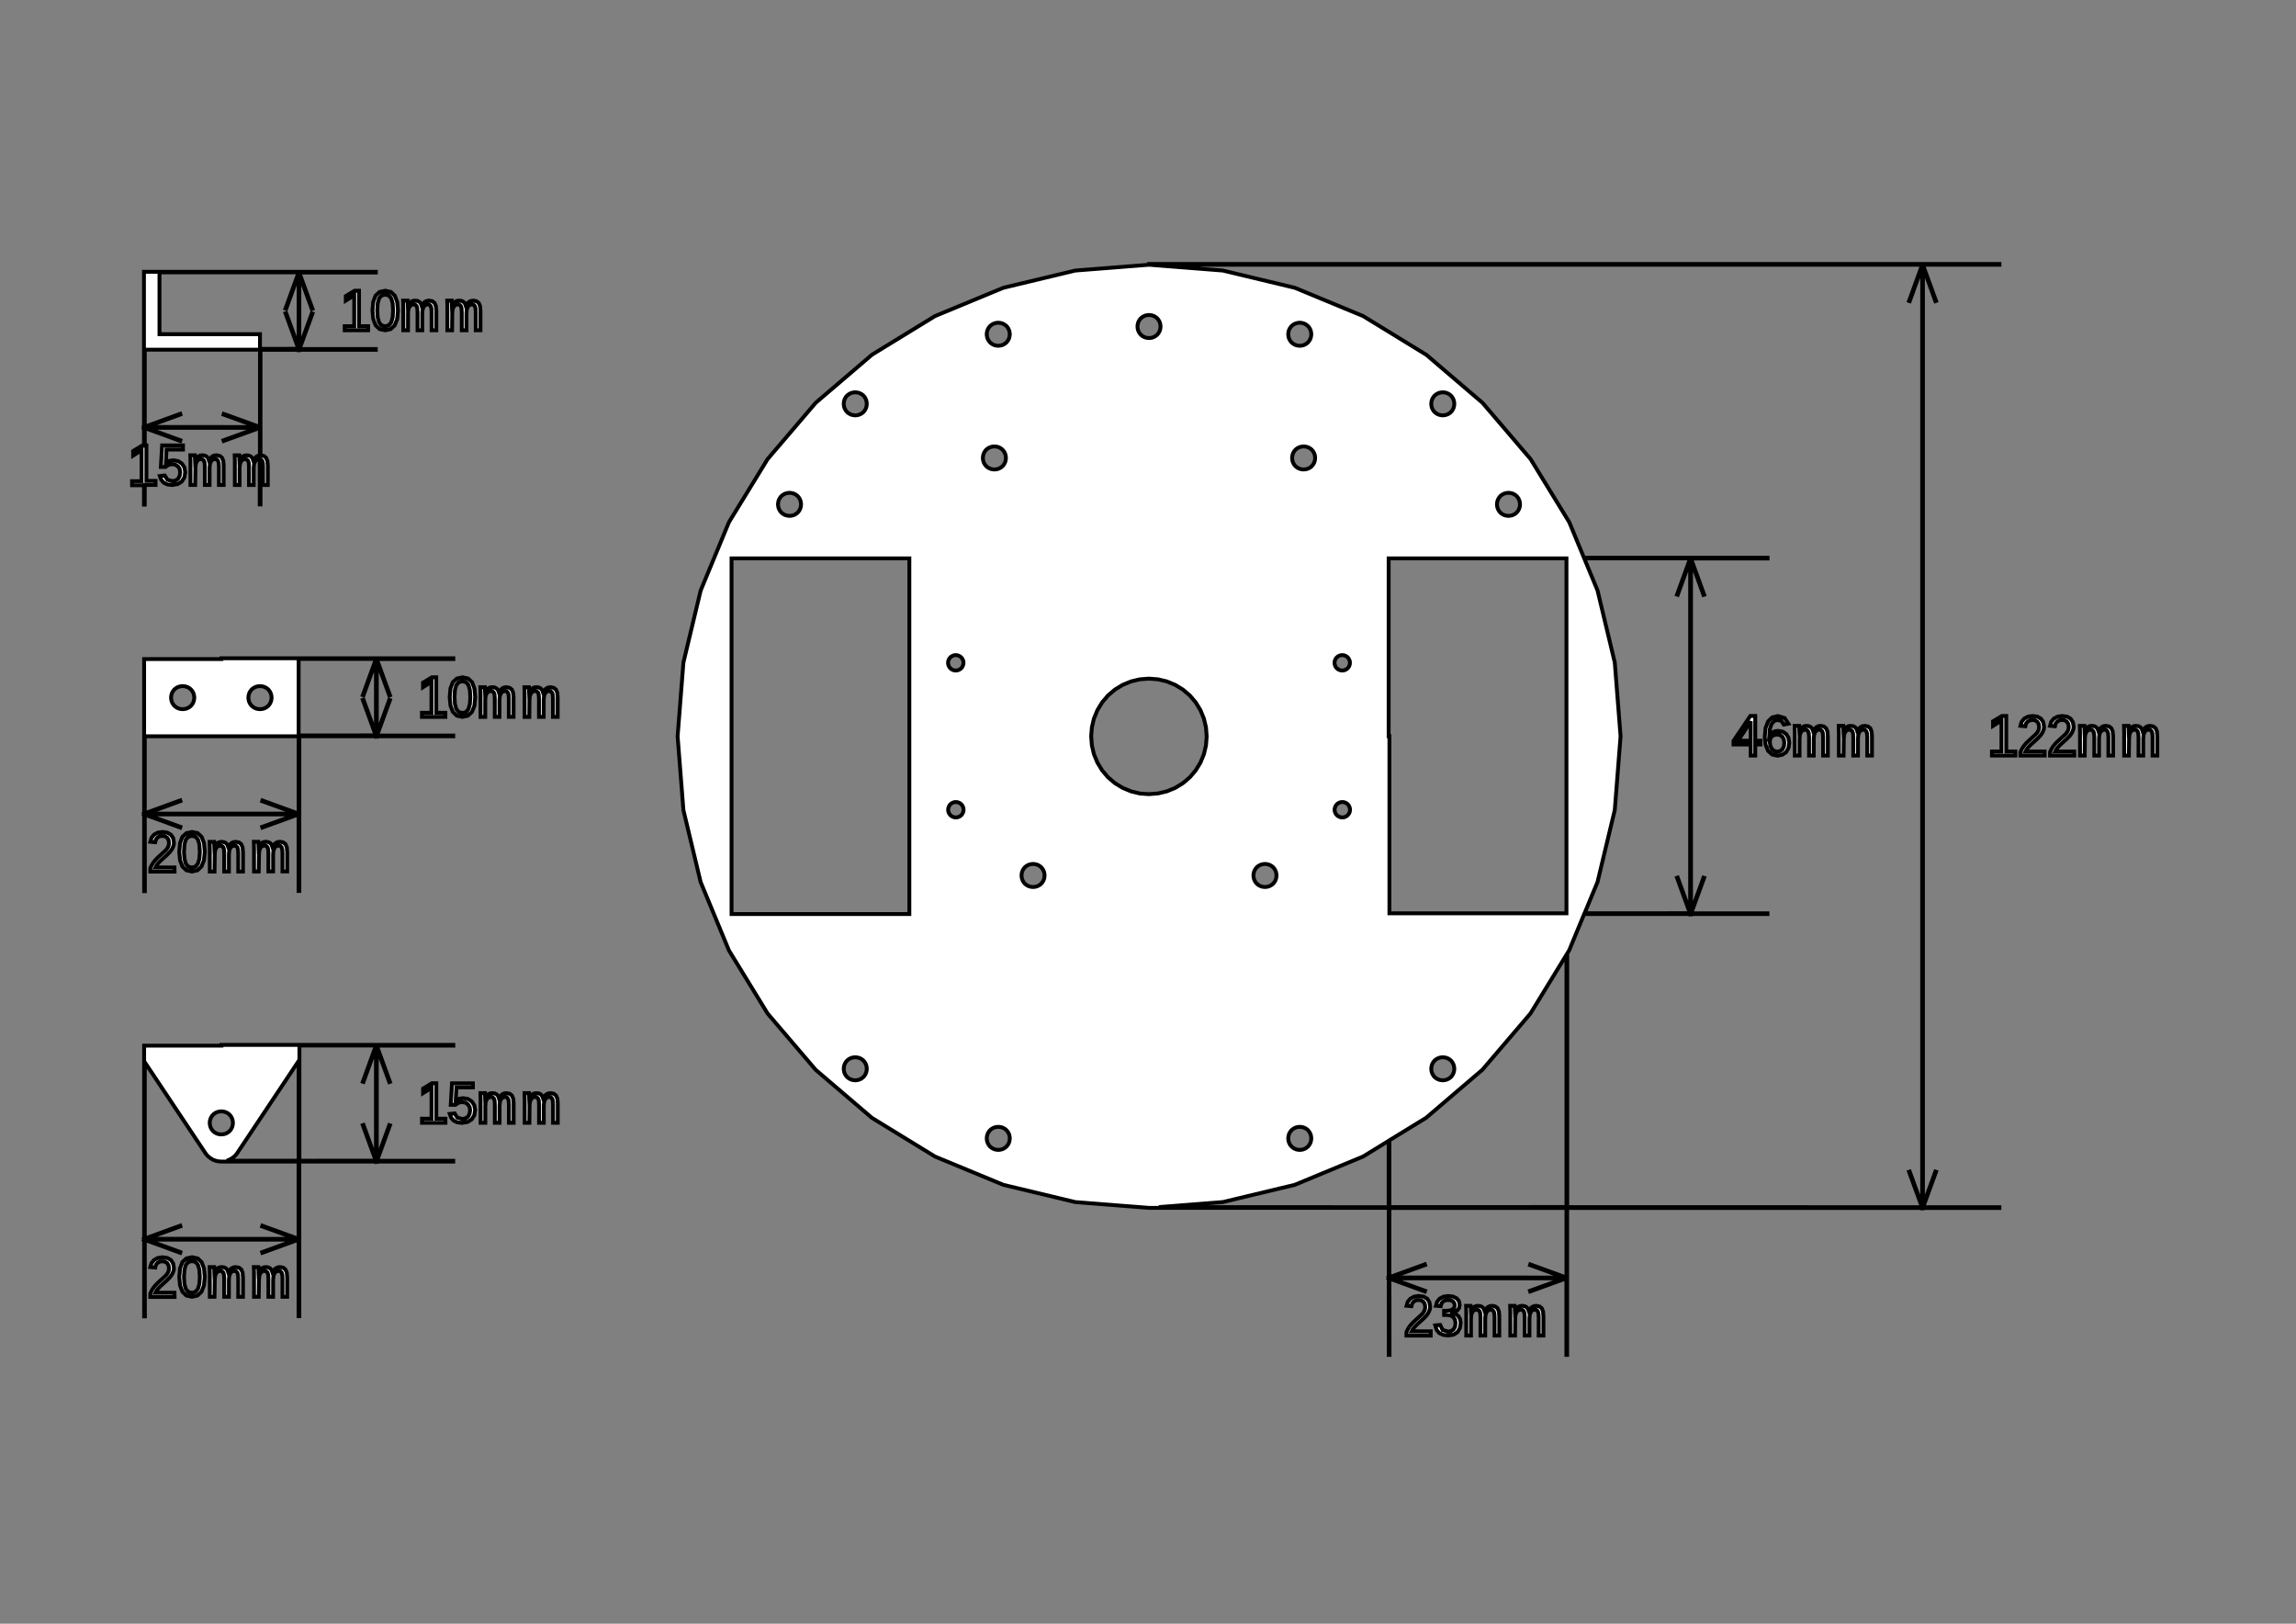 <?xml version="1.0" encoding="UTF-8" standalone="no"?>
<svg
   xmlns:dc="http://purl.org/dc/elements/1.1/"
   xmlns:cc="http://creativecommons.org/ns#"
   xmlns:rdf="http://www.w3.org/1999/02/22-rdf-syntax-ns#"
   xmlns:svg="http://www.w3.org/2000/svg"
   xmlns="http://www.w3.org/2000/svg"
   xmlns:sodipodi="http://sodipodi.sourceforge.net/DTD/sodipodi-0.dtd"
   xmlns:inkscape="http://www.inkscape.org/namespaces/inkscape"
   width="297mm"
   height="210mm"
   viewBox="-14 -7 29.7 21"
   version="1.1"
   id="svg2"
   inkscape:version="0.91 r13725"
   sodipodi:docname="blueprint.svg">
  <rect x="-14" y="-7" width="29.7" height="21" fill="#808080" stroke="none"/>
  <defs
     id="defs10" />
  <sodipodi:namedview
     pagecolor="#ffffff"
     bordercolor="#666666"
     borderopacity="1"
     objecttolerance="10"
     gridtolerance="10"
     guidetolerance="10"
     inkscape:pageopacity="0"
     inkscape:pageshadow="2"
     inkscape:window-width="1920"
     inkscape:window-height="1016"
     id="namedview8"
     showgrid="false"
     units="mm"
     inkscape:zoom="1.0792165"
     inkscape:cx="536.83331"
     inkscape:cy="376.93981"
     inkscape:window-x="0"
     inkscape:window-y="27"
     inkscape:window-maximized="1"
     inkscape:current-layer="svg2" />
  <title
     id="title4">OpenSCAD Model</title>
  <path
     d="m 3.973,9.536 0.458,0.167 0.003,-0.009 -0.443,-0.161 2.243,0 -0.443,0.161 0.003,0.009 0.468,-0.17 0,0.99 0.01,0 0,-1.9 4.59,0 6.2e-4,0.002 0.005,-0.002 0.005,0.002 6e-4,-0.002 0.99,0 0,-0.01 -0.986,0 0.167,-0.458 -0.009,-0.003 -0.161,0.443 0,-12.143 0.161,0.443 0.009,-0.003 -0.17,-0.468 0.99,0 0,-0.01 -11,0 0,0.01 -0.954,0.075 -0.931,0.223 -0.884,0.366 -0.816,0.5 -0.728,0.622 -0.622,0.728 -0.5,0.816 -0.366,0.884 -0.223,0.931 -0.075,0.954 0.075,0.954 0.223,0.931 0.366,0.884 0.5,0.816 0.622,0.728 0.728,0.622 0.816,0.5 0.884,0.366 0.931,0.223 0.954,0.075 3.1,0 0,0.9 -0.002,6.3e-4 0.002,0.005 -0.002,0.005 0.002,6.3e-4 0,0.99 0.01,0 z m 2.3,-0.924 0,-3.28 0.025,-0.041 0.194,-0.469 1.37,0 6.3e-4,0.002 0.005,-0.002 0.005,0.002 6.3e-4,-0.002 0.99,0 0,-0.01 -0.986,0 0.167,-0.458 -0.009,-0.003 -0.161,0.443 0,-4.543 0.161,0.443 0.009,-0.003 -0.17,-0.468 0.99,0 0,-0.01 -2.375,0 -0.19,-0.459 -0.5,-0.816 -0.622,-0.728 -0.728,-0.622 -0.816,-0.5 -0.884,-0.366 -0.931,-0.223 -0.954,-0.075 10,0 -0.17,0.468 0.009,0.003 0.161,-0.443 0,12.143 -0.161,-0.443 -0.009,0.003 0.167,0.458 z m 2.432,-5.983 0.068,0 0,-0.049 -0.068,0 0,-0.32 -0.064,0 -0.217,0.322 0,0.047 0.222,0 0,0.143 0.059,0 z m -0.224,-0.049 0.023,-0.032 0.133,-0.201 0.009,-0.018 0,0.251 z m 0.574,0.181 0.049,-0.033 0.031,-0.053 0.01,-0.068 -0.01,-0.064 -0.029,-0.049 -0.045,-0.031 -0.059,-0.01 -0.037,0.004 -0.032,0.013 -0.026,0.02 -0.02,0.027 0.007,-0.088 0.021,-0.065 0.035,-0.04 0.045,-0.013 0.05,0.015 0.029,0.045 0.059,-0.011 -0.048,-0.074 -0.088,-0.025 -0.072,0.017 -0.053,0.052 -0.033,0.084 -0.011,0.115 0.011,0.105 0.032,0.077 0.052,0.047 0.071,0.016 z m -0.104,-0.048 -0.031,-0.026 -0.02,-0.041 -0.007,-0.051 0.006,-0.04 0.019,-0.03 0.03,-0.019 0.038,-0.006 0.04,0.007 0.03,0.022 0.019,0.034 0.006,0.046 -0.006,0.047 -0.019,0.036 -0.029,0.022 -0.038,0.008 z m 0.899,-0.16 0.004,-0.049 0.014,-0.036 0.022,-0.023 0.029,-0.008 0.025,0.005 0.017,0.016 0.009,0.029 0.003,0.046 0,0.239 0.061,0 0,-0.219 0.004,-0.049 0.013,-0.036 0.021,-0.023 0.028,-0.008 0.026,0.005 0.016,0.016 0.009,0.029 0.003,0.046 0,0.239 0.061,0 0,-0.251 -0.005,-0.061 -0.017,-0.041 -0.029,-0.023 -0.041,-0.008 -0.031,0.004 -0.026,0.013 -0.021,0.021 -0.019,0.033 -0.011,-0.032 -0.018,-0.022 -0.025,-0.013 -0.032,-0.004 -0.03,0.004 -0.024,0.012 -0.021,0.021 -0.019,0.034 -0.003,-0.071 -0.058,0 0.002,0.082 0,0.302 0.061,0 z m -0.572,0 0.004,-0.049 0.014,-0.036 0.022,-0.023 0.029,-0.008 0.025,0.005 0.017,0.016 0.009,0.029 0.003,0.046 0,0.239 0.061,0 0,-0.219 0.004,-0.049 0.014,-0.036 0.021,-0.023 0.028,-0.008 0.026,0.005 0.016,0.016 0.009,0.029 0.003,0.046 0,0.239 0.061,0 0,-0.251 -0.005,-0.061 -0.017,-0.041 -0.029,-0.023 -0.041,-0.008 -0.031,0.004 -0.026,0.013 -0.021,0.021 -0.019,0.033 -0.011,-0.032 -0.018,-0.022 -0.025,-0.013 -0.032,-0.004 -0.029,0.004 -0.024,0.012 -0.021,0.021 -0.019,0.034 -0.003,-0.071 -0.058,0 0.002,0.082 0,0.302 0.061,0 z m -8.438,-5.183 -0.023,-0.005 -0.022,-0.009 -0.02,-0.012 -0.018,-0.015 -0.015,-0.018 -0.012,-0.02 -0.009,-0.022 -0.005,-0.023 -0.002,-0.023 0.002,-0.023 0.005,-0.023 0.009,-0.022 0.012,-0.02 0.015,-0.018 0.018,-0.015 0.02,-0.012 0.022,-0.009 0.023,-0.005 0.023,-0.002 0.023,0.002 0.023,0.005 0.022,0.009 0.02,0.012 0.018,0.015 0.015,0.018 0.012,0.02 0.009,0.022 0.005,0.023 0.002,0.023 -0.002,0.023 -0.005,0.023 -0.009,0.022 -0.012,0.02 -0.015,0.018 -0.018,0.015 -0.02,0.012 -0.022,0.009 -0.023,0.005 -0.023,0.002 z m 1.95,0.1 -0.023,-0.005 -0.022,-0.009 -0.02,-0.012 -0.018,-0.015 -0.015,-0.018 -0.012,-0.02 -0.009,-0.022 -0.005,-0.023 -0.002,-0.023 0.002,-0.023 0.005,-0.023 0.009,-0.022 0.012,-0.02 0.015,-0.018 0.018,-0.015 0.02,-0.012 0.022,-0.009 0.023,-0.005 0.023,-0.002 0.023,0.002 0.023,0.005 0.022,0.009 0.02,0.012 0.018,0.015 0.015,0.018 0.012,0.02 0.009,0.022 0.005,0.023 0.002,0.023 -0.002,0.023 -0.005,0.023 -0.009,0.022 -0.012,0.02 -0.015,0.018 -0.018,0.015 -0.02,0.012 -0.022,0.009 -0.023,0.005 -0.023,0.002 z m -3.9,0 -0.023,-0.005 -0.022,-0.009 -0.02,-0.012 -0.018,-0.015 -0.015,-0.018 -0.012,-0.02 -0.009,-0.022 -0.005,-0.023 -0.002,-0.023 0.002,-0.023 0.005,-0.023 0.009,-0.022 0.012,-0.02 0.015,-0.018 0.018,-0.015 0.02,-0.012 0.022,-0.009 0.023,-0.005 0.023,-0.002 0.023,0.002 0.023,0.005 0.022,0.009 0.02,0.012 0.018,0.015 0.015,0.018 0.012,0.02 0.009,0.022 0.005,0.023 0.002,0.023 -0.002,0.023 -0.005,0.023 -0.009,0.022 -0.012,0.02 -0.015,0.018 -0.018,0.015 -0.02,0.012 -0.022,0.009 -0.023,0.005 -0.023,0.002 z m -1.85,0.9 -0.023,-0.005 -0.022,-0.009 -0.02,-0.012 -0.018,-0.015 -0.015,-0.018 -0.012,-0.02 -0.009,-0.022 -0.005,-0.023 -0.002,-0.023 0.002,-0.023 0.005,-0.023 0.009,-0.022 0.012,-0.02 0.015,-0.018 0.018,-0.015 0.02,-0.012 0.022,-0.009 0.023,-0.005 0.023,-0.002 0.023,0.002 0.023,0.005 0.022,0.009 0.02,0.012 0.018,0.015 0.015,0.018 0.012,0.02 0.009,0.022 0.005,0.023 0.002,0.023 -0.002,0.023 -0.005,0.023 -0.009,0.022 -0.012,0.02 -0.015,0.018 -0.018,0.015 -0.02,0.012 -0.022,0.009 -0.023,0.005 -0.023,0.002 z m 7.6,0 -0.023,-0.005 -0.022,-0.009 -0.02,-0.012 -0.018,-0.015 -0.015,-0.018 -0.012,-0.02 -0.009,-0.022 -0.005,-0.023 -0.002,-0.023 0.002,-0.023 0.005,-0.023 0.009,-0.022 0.012,-0.02 0.015,-0.018 0.018,-0.015 0.02,-0.012 0.022,-0.009 0.023,-0.005 0.023,-0.002 0.023,0.002 0.023,0.005 0.022,0.009 0.02,0.012 0.018,0.015 0.015,0.018 0.012,0.02 0.009,0.022 0.005,0.023 0.002,0.023 -0.002,0.023 -0.005,0.023 -0.009,0.022 -0.012,0.02 -0.015,0.018 -0.018,0.015 -0.02,0.012 -0.022,0.009 -0.023,0.005 -0.023,0.002 z m -5.8,0.7 -0.023,-0.005 -0.022,-0.009 -0.02,-0.012 -0.018,-0.015 -0.015,-0.018 -0.012,-0.02 -0.009,-0.022 -0.005,-0.023 -0.002,-0.023 0.002,-0.023 0.005,-0.023 0.009,-0.022 0.012,-0.02 0.015,-0.018 0.018,-0.015 0.02,-0.012 0.022,-0.009 0.023,-0.005 0.023,-0.002 0.023,0.002 0.023,0.005 0.022,0.009 0.02,0.012 0.018,0.015 0.015,0.018 0.012,0.02 0.009,0.022 0.005,0.023 0.002,0.023 -0.002,0.023 -0.005,0.023 -0.009,0.022 -0.012,0.02 -0.015,0.018 -0.018,0.015 -0.02,0.012 -0.022,0.009 -0.023,0.005 -0.023,0.002 z m 4,0 -0.023,-0.005 -0.022,-0.009 -0.02,-0.012 -0.018,-0.015 -0.015,-0.018 -0.012,-0.02 -0.009,-0.022 -0.005,-0.023 -0.002,-0.023 0.002,-0.023 0.005,-0.023 0.009,-0.022 0.012,-0.02 0.015,-0.018 0.018,-0.015 0.02,-0.012 0.022,-0.009 0.023,-0.005 0.023,-0.002 0.023,0.002 0.023,0.005 0.022,0.009 0.02,0.012 0.018,0.015 0.015,0.018 0.012,0.02 0.009,0.022 0.005,0.023 0.002,0.023 -0.002,0.023 -0.005,0.023 -0.009,0.022 -0.012,0.02 -0.015,0.018 -0.018,0.015 -0.02,0.012 -0.022,0.009 -0.023,0.005 -0.023,0.002 z m -6.65,0.6 -0.023,-0.005 -0.022,-0.009 -0.02,-0.012 -0.018,-0.015 -0.015,-0.018 -0.012,-0.02 -0.009,-0.022 -0.005,-0.023 -0.002,-0.023 0.002,-0.023 0.005,-0.023 0.009,-0.022 0.012,-0.02 0.015,-0.018 0.018,-0.015 0.02,-0.012 0.022,-0.009 0.023,-0.005 0.023,-0.002 0.023,0.002 0.023,0.005 0.022,0.009 0.02,0.012 0.018,0.015 0.015,0.018 0.012,0.02 0.009,0.022 0.005,0.023 0.002,0.023 -0.002,0.023 -0.005,0.023 -0.009,0.022 -0.012,0.02 -0.015,0.018 -0.018,0.015 -0.02,0.012 -0.022,0.009 -0.023,0.005 -0.023,0.002 z m 9.3,0 -0.023,-0.005 -0.022,-0.009 -0.02,-0.012 -0.018,-0.015 -0.015,-0.018 -0.012,-0.02 -0.009,-0.022 -0.005,-0.023 -0.002,-0.023 0.002,-0.023 0.005,-0.023 0.009,-0.022 0.012,-0.02 0.015,-0.018 0.018,-0.015 0.02,-0.012 0.022,-0.009 0.023,-0.005 0.023,-0.002 0.023,0.002 0.023,0.005 0.022,0.009 0.02,0.012 0.018,0.015 0.015,0.018 0.012,0.02 0.009,0.022 0.005,0.023 0.002,0.023 -0.002,0.023 -0.005,0.023 -0.009,0.022 -0.012,0.02 -0.015,0.018 -0.018,0.015 -0.02,0.012 -0.022,0.009 -0.023,0.005 -0.023,0.002 z m 1.007,5.142 0.168,-0.405 0.223,-0.931 0.075,-0.954 -0.075,-0.954 -0.223,-0.931 -0.172,-0.415 1.37,0 -0.17,0.468 0.009,0.003 0.161,-0.443 0,4.543 -0.161,-0.443 -0.009,0.003 0.167,0.458 z m -11.034,0.01 0,-4.6 2.3,0 0,4.6 z m 8.51,-0.01 0,-2.29 -0.01,0 -2e-5,-2.3 2.3,0 0,4.59 z m -5.626,-3.141 -0.015,-0.004 -0.014,-0.006 -0.013,-0.008 -0.012,-0.01 -0.01,-0.012 -0.008,-0.013 -0.006,-0.015 -0.004,-0.015 -0.001,-0.016 0.001,-0.016 0.004,-0.015 0.006,-0.014 0.008,-0.013 0.01,-0.012 0.012,-0.01 0.013,-0.008 0.014,-0.006 0.015,-0.004 0.016,-0.001 0.016,0.001 0.015,0.004 0.015,0.006 0.013,0.008 0.012,0.01 0.01,0.012 0.008,0.013 0.006,0.014 0.004,0.015 0.001,0.016 -0.001,0.016 -0.004,0.015 -0.006,0.015 -0.008,0.013 -0.01,0.012 -0.012,0.01 -0.013,0.008 -0.015,0.006 -0.015,0.004 -0.016,0.001 z m 5,0 -0.015,-0.004 -0.015,-0.006 -0.013,-0.008 -0.012,-0.01 -0.01,-0.012 -0.008,-0.013 -0.006,-0.015 -0.004,-0.015 -0.001,-0.016 0.001,-0.016 0.004,-0.015 0.006,-0.014 0.008,-0.013 0.01,-0.012 0.012,-0.01 0.013,-0.008 0.015,-0.006 0.015,-0.004 0.016,-0.001 0.016,0.001 0.015,0.004 0.014,0.006 0.013,0.008 0.012,0.01 0.01,0.012 0.008,0.013 0.006,0.014 0.004,0.015 0.001,0.016 -0.001,0.016 -0.004,0.015 -0.006,0.015 -0.008,0.013 -0.01,0.012 -0.012,0.01 -0.013,0.008 -0.014,0.006 -0.015,0.004 -0.016,0.001 z M 0.746,3.263 0.631,3.235 l -0.109,-0.045 -0.1,-0.061 -0.089,-0.076 -0.076,-0.089 -0.061,-0.1 -0.045,-0.109 -0.027,-0.114 -0.009,-0.117 0.009,-0.117 0.027,-0.114 0.045,-0.109 0.061,-0.1 0.076,-0.089 0.089,-0.076 0.1,-0.061 0.109,-0.045 0.114,-0.027 0.117,-0.009 0.117,0.009 0.114,0.027 0.109,0.045 0.1,0.061 0.089,0.076 0.076,0.089 0.061,0.1 0.045,0.109 0.027,0.114 0.009,0.117 -0.009,0.117 -0.027,0.114 -0.045,0.109 -0.061,0.1 -0.076,0.089 -0.089,0.076 -0.1,0.061 -0.109,0.045 -0.114,0.027 -0.117,0.009 z m 2.602,0.308 -0.015,-0.004 -0.015,-0.006 -0.013,-0.008 -0.012,-0.01 -0.01,-0.012 -0.008,-0.013 -0.006,-0.014 -0.004,-0.015 -0.001,-0.016 0.001,-0.016 0.004,-0.015 0.006,-0.015 0.008,-0.013 0.01,-0.012 0.012,-0.01 0.013,-0.008 0.015,-0.006 0.015,-0.004 0.016,-0.001 0.016,0.001 0.015,0.004 0.014,0.006 0.013,0.008 0.012,0.01 0.01,0.012 0.008,0.013 0.006,0.015 0.004,0.015 0.001,0.016 -0.001,0.016 -0.004,0.015 -0.006,0.014 -0.008,0.013 -0.01,0.012 -0.012,0.01 -0.013,0.008 -0.014,0.006 -0.015,0.004 -0.016,0.001 z m -5,0 -0.015,-0.004 -0.014,-0.006 -0.013,-0.008 -0.012,-0.01 -0.01,-0.012 -0.008,-0.013 -0.006,-0.014 -0.004,-0.015 -0.001,-0.016 0.001,-0.016 0.004,-0.015 0.006,-0.015 0.008,-0.013 0.01,-0.012 0.012,-0.01 0.013,-0.008 0.014,-0.006 0.015,-0.004 0.016,-0.001 0.016,0.001 0.015,0.004 0.015,0.006 0.013,0.008 0.012,0.01 0.01,0.012 0.008,0.013 0.006,0.015 0.004,0.015 0.001,0.016 -0.001,0.016 -0.004,0.015 -0.006,0.014 -0.008,0.013 -0.01,0.012 -0.012,0.01 -0.013,0.008 -0.015,0.006 -0.015,0.004 -0.016,0.001 z m 3.992,0.899 -0.023,-0.005 -0.022,-0.009 -0.02,-0.012 -0.018,-0.015 -0.015,-0.018 -0.012,-0.02 -0.009,-0.022 -0.005,-0.023 -0.002,-0.023 0.002,-0.023 0.005,-0.023 0.009,-0.022 0.012,-0.02 0.015,-0.018 0.018,-0.015 0.02,-0.012 0.022,-0.009 0.023,-0.005 0.023,-0.002 0.023,0.002 0.023,0.005 0.022,0.009 0.02,0.012 0.018,0.015 0.015,0.018 0.012,0.02 0.009,0.022 0.005,0.023 0.002,0.023 -0.002,0.023 -0.005,0.023 -0.009,0.022 -0.012,0.02 -0.015,0.018 -0.018,0.015 -0.02,0.012 -0.022,0.009 -0.023,0.005 -0.023,0.002 z m -3,0 -0.023,-0.005 -0.022,-0.009 -0.02,-0.012 -0.018,-0.015 -0.015,-0.018 -0.012,-0.02 -0.009,-0.022 -0.005,-0.023 -0.002,-0.023 0.002,-0.023 0.005,-0.023 0.009,-0.022 0.012,-0.02 0.015,-0.018 0.018,-0.015 0.02,-0.012 0.022,-0.009 0.023,-0.005 0.023,-0.002 0.023,0.002 0.023,0.005 0.022,0.009 0.02,0.012 0.018,0.015 0.015,0.018 0.012,0.02 0.009,0.022 0.005,0.023 0.002,0.023 -0.002,0.023 -0.005,0.023 -0.009,0.022 -0.012,0.02 -0.015,0.018 -0.018,0.015 -0.02,0.012 -0.022,0.009 -0.023,0.005 -0.023,0.002 z m 4.633,4.142 0,-0.864 0.475,-0.291 0.728,-0.622 0.622,-0.728 0.465,-0.759 0,3.263 z m 0.667,-1.642 -0.023,-0.005 -0.022,-0.009 -0.02,-0.012 -0.018,-0.015 -0.015,-0.018 -0.012,-0.02 -0.009,-0.022 -0.005,-0.023 -0.002,-0.023 0.002,-0.023 0.005,-0.023 0.009,-0.022 0.012,-0.02 0.015,-0.018 0.018,-0.015 0.02,-0.012 0.022,-0.009 0.023,-0.005 0.023,-0.002 0.023,0.002 0.023,0.005 0.022,0.009 0.02,0.012 0.018,0.015 0.015,0.018 0.012,0.02 0.009,0.022 0.005,0.023 0.002,0.023 -0.002,0.023 -0.005,0.023 -0.009,0.022 -0.012,0.02 -0.015,0.018 -0.018,0.015 -0.02,0.012 -0.022,0.009 -0.023,0.005 -0.023,0.002 z m -7.6,0 -0.023,-0.005 -0.022,-0.009 -0.02,-0.012 -0.018,-0.015 -0.015,-0.018 -0.012,-0.02 -0.009,-0.022 -0.005,-0.023 -0.002,-0.023 0.002,-0.023 0.005,-0.023 0.009,-0.022 0.012,-0.02 0.015,-0.018 0.018,-0.015 0.02,-0.012 0.022,-0.009 0.023,-0.005 0.023,-0.002 0.023,0.002 0.023,0.005 0.022,0.009 0.02,0.012 0.018,0.015 0.015,0.018 0.012,0.02 0.009,0.022 0.005,0.023 0.002,0.023 -0.002,0.023 -0.005,0.023 -0.009,0.022 -0.012,0.02 -0.015,0.018 -0.018,0.015 -0.02,0.012 -0.022,0.009 -0.023,0.005 -0.023,0.002 z m 1.85,0.9 -0.023,-0.005 -0.022,-0.009 -0.02,-0.012 -0.018,-0.015 -0.015,-0.018 -0.012,-0.02 -0.009,-0.022 -0.005,-0.023 -0.002,-0.023 0.002,-0.023 0.005,-0.023 0.009,-0.022 0.012,-0.02 0.015,-0.018 0.018,-0.015 0.02,-0.012 0.022,-0.009 0.023,-0.005 0.023,-0.002 0.023,0.002 0.023,0.005 0.022,0.009 0.02,0.012 0.018,0.015 0.015,0.018 0.012,0.02 0.009,0.022 0.005,0.023 0.002,0.023 -0.002,0.023 -0.005,0.023 -0.009,0.022 -0.012,0.02 -0.015,0.018 -0.018,0.015 -0.02,0.012 -0.022,0.009 -0.023,0.005 -0.023,0.002 z m 3.9,0 -0.023,-0.005 -0.022,-0.009 -0.02,-0.012 -0.018,-0.015 -0.015,-0.018 -0.012,-0.02 -0.009,-0.022 -0.005,-0.023 -0.002,-0.023 0.002,-0.023 0.005,-0.023 0.009,-0.022 0.012,-0.02 0.015,-0.018 0.018,-0.015 0.02,-0.012 0.022,-0.009 0.023,-0.005 0.023,-0.002 0.023,0.002 0.023,0.005 0.022,0.009 0.02,0.012 0.018,0.015 0.015,0.018 0.012,0.02 0.009,0.022 0.005,0.023 0.002,0.023 -0.002,0.023 -0.005,0.023 -0.009,0.022 -0.012,0.02 -0.015,0.018 -0.018,0.015 -0.02,0.012 -0.022,0.009 -0.023,0.005 -0.023,0.002 z m -1.8,0.742 0.827,-0.065 0.931,-0.223 0.884,-0.366 0.331,-0.203 0,0.858 z m 3.001,0.91 0.443,-0.161 -0.003,-0.009 -0.458,0.167 0,-0.896 2.29,0 0,0.9 -0.468,-0.17 -0.003,0.009 0.443,0.161 z m -16.118,-10.25 0.139,0 0,-0.053 -0.118,0 0,-0.459 -0.021,0 0,-0.224 0.458,0.167 0.003,-0.009 -0.443,-0.161 1.443,0 -0.443,0.161 0.003,0.009 0.468,-0.17 0,0.357 -0.019,0.003 -0.026,0.013 -0.021,0.021 -0.019,0.033 -0.011,-0.032 -0.018,-0.022 -0.025,-0.013 -0.032,-0.004 -0.029,0.004 -0.025,0.012 -0.021,0.021 -0.019,0.034 -0.003,-0.071 -0.058,0 0.002,0.082 0,0.302 0.061,0 0,-0.219 0.004,-0.049 0.013,-0.036 0.022,-0.023 0.029,-0.008 0.025,0.005 0.017,0.016 0.009,0.029 0.003,0.046 0,0.239 0.061,0 0,-0.219 0.004,-0.049 0.013,-0.036 0.021,-0.023 0.029,-0.008 0.011,0.002 0,0.584 0.01,0 0,-0.582 0.005,9.8e-4 0.016,0.016 0.009,0.029 0.003,0.046 0,0.239 0.061,0 0,-0.251 -0.005,-0.061 -0.017,-0.041 -0.029,-0.023 -0.043,-0.007 0,-1.366 0.49,0 6e-4,0.002 0.005,-0.002 0.005,0.002 6e-4,-0.002 0.99,0 0,-0.01 -0.986,0 0.167,-0.458 -0.009,-0.003 -0.161,0.443 0,-0.943 0.161,0.443 0.009,-0.003 -0.17,-0.468 0.99,0 0,-0.01 -3,0 0,2.01 -0.002,6.3e-4 0.002,0.005 -0.002,0.005 0.002,6.3e-4 0,0.228 -0.026,0 -0.114,0.069 0,0.059 0.109,-0.069 0,0.4 -0.123,0 0,0.053 0.154,0 0,0.25 0.01,0 z m 1.49,-1.76 0,-0.19 -1.3,0 0,-0.8 1.8,0 -0.17,0.468 0.009,0.003 0.161,-0.443 0,0.943 -0.161,-0.443 -0.009,0.003 0.167,0.458 z m -1.472,1.01 0.443,-0.161 -0.003,-0.009 -0.458,0.167 0,-0.996 1.49,0 0,1 -0.468,-0.17 -0.003,0.009 0.443,0.161 z m 2.871,-1.303 -0.118,0 0,-0.459 -0.057,0 -0.114,0.069 0,0.059 0.109,-0.069 0,0.4 -0.123,0 0,0.053 0.303,0 z m 0.292,0.037 0.052,-0.049 0.032,-0.081 0.01,-0.11 -0.01,-0.111 -0.03,-0.08 -0.051,-0.049 -0.073,-0.016 -0.074,0.016 -0.052,0.048 -0.03,0.08 -0.01,0.112 0.01,0.11 0.031,0.081 0.051,0.049 0.072,0.016 z m -0.118,-0.047 -0.032,-0.037 -0.018,-0.064 -0.006,-0.092 0.006,-0.094 0.018,-0.064 0.032,-0.036 0.048,-0.012 0.046,0.012 0.031,0.037 0.018,0.063 0.006,0.094 -0.006,0.091 -0.019,0.064 -0.031,0.037 -0.046,0.013 z m 0.342,-0.156 0.004,-0.049 0.014,-0.036 0.022,-0.023 0.029,-0.008 0.025,0.005 0.017,0.016 0.009,0.029 0.003,0.046 0,0.239 0.061,0 0,-0.219 0.004,-0.049 0.014,-0.036 0.021,-0.023 0.028,-0.008 0.026,0.005 0.016,0.016 0.009,0.029 0.003,0.046 0,0.239 0.061,0 0,-0.251 -0.005,-0.061 -0.017,-0.041 -0.029,-0.023 -0.041,-0.008 -0.031,0.004 -0.026,0.013 -0.021,0.021 -0.019,0.033 -0.011,-0.032 -0.018,-0.022 -0.025,-0.013 -0.032,-0.004 -0.029,0.004 -0.024,0.012 -0.021,0.021 -0.019,0.034 -0.003,-0.071 -0.058,0 0.002,0.082 0,0.302 0.061,0 z m 0.572,0 0.004,-0.049 0.014,-0.036 0.022,-0.023 0.029,-0.008 0.025,0.005 0.017,0.016 0.009,0.029 0.003,0.046 0,0.239 0.061,0 0,-0.219 0.004,-0.049 0.013,-0.036 0.021,-0.023 0.028,-0.008 0.026,0.005 0.016,0.016 0.009,0.029 0.003,0.046 0,0.239 0.061,0 0,-0.251 -0.005,-0.061 -0.017,-0.041 -0.029,-0.023 -0.041,-0.008 -0.031,0.004 -0.026,0.013 -0.021,0.021 -0.019,0.033 -0.011,-0.032 -0.018,-0.022 -0.025,-0.013 -0.032,-0.004 -0.03,0.004 -0.024,0.012 -0.021,0.021 -0.019,0.034 -0.003,-0.071 -0.058,0 0.002,0.082 0,0.302 0.061,0 z m -3.552,2.208 0.053,-0.033 0.034,-0.053 0.011,-0.07 -0.011,-0.061 -0.032,-0.048 -0.048,-0.032 -0.062,-0.011 -0.054,0.008 -0.044,0.023 0.009,-0.17 0.213,0 0,-0.053 -0.27,0 -0.016,0.278 0.061,1e-5 0.021,-0.016 0.021,-0.011 0.022,-0.006 0.023,-0.002 0.042,0.007 0.032,0.022 0.021,0.033 0.007,0.042 -0.007,0.048 -0.02,0.036 -0.033,0.023 -0.043,0.007 -0.063,-0.018 -0.034,-0.054 -0.063,0.007 0.018,0.05 0.033,0.037 0.048,0.022 0.06,0.007 z m 0.23,-0.208 0.004,-0.049 0.013,-0.036 0.022,-0.023 0.029,-0.008 0.025,0.005 0.017,0.016 0.009,0.029 0.003,0.046 0,0.239 0.061,0 0,-0.219 0.004,-0.049 0.013,-0.036 0.021,-0.023 0.029,-0.008 0.026,0.005 0.016,0.016 0.009,0.029 0.003,0.046 0,0.239 0.061,0 0,-0.251 -0.005,-0.061 -0.017,-0.041 -0.029,-0.023 -0.042,-0.008 -0.031,0.004 -0.026,0.013 -0.021,0.021 -0.019,0.033 -0.011,-0.032 -0.018,-0.022 -0.025,-0.013 -0.032,-0.004 -0.029,0.004 -0.025,0.012 -0.021,0.021 -0.019,0.034 -0.003,-0.071 -0.058,0 0.002,0.082 0,0.302 0.061,0 z m -0.655,4.483 0.458,0.167 0.003,-0.009 -0.443,-0.161 1.943,-2e-5 -0.443,0.161 0.003,0.009 0.468,-0.17 0,0.99 0.01,0 0,-2 0.99,0 6.1e-4,0.002 0.005,-0.002 0.005,0.002 6.3e-4,-0.002 0.99,0 0,-0.01 -0.986,0 0.167,-0.458 -0.009,-0.003 -0.161,0.443 0,-0.943 0.161,0.443 0.009,-0.003 -0.17,-0.468 0.99,0 0,-0.01 -3,0 0,0.01 -1,0 0,2 -0.002,6.3e-4 0.002,0.005 -0.002,0.005 0.002,6.3e-4 0,0.99 0.01,0 z m 1.99,-1.024 0,-0.99 1,0 -0.17,0.468 0.009,0.003 0.161,-0.443 0,0.943 -0.161,-0.443 -0.009,0.003 0.167,0.458 z m -0.524,-0.342 -0.023,-0.005 -0.022,-0.009 -0.02,-0.012 -0.018,-0.015 -0.015,-0.018 -0.012,-0.02 -0.009,-0.022 -0.005,-0.023 -0.002,-0.023 0.002,-0.023 0.005,-0.023 0.009,-0.022 0.012,-0.02 0.015,-0.018 0.018,-0.015 0.02,-0.012 0.022,-0.009 0.023,-0.005 0.024,-0.002 0.024,0.002 0.023,0.005 0.022,0.009 0.02,0.012 0.018,0.015 0.015,0.018 0.012,0.02 0.009,0.022 0.005,0.023 0.002,0.023 -0.002,0.023 -0.005,0.023 -0.009,0.022 -0.012,0.02 -0.015,0.018 -0.018,0.015 -0.02,0.012 -0.022,0.009 -0.023,0.005 -0.024,0.002 z m -1,0 -0.023,-0.005 -0.022,-0.009 -0.02,-0.012 -0.018,-0.015 -0.015,-0.018 -0.012,-0.02 -0.009,-0.022 -0.005,-0.023 -0.002,-0.023 0.002,-0.023 0.005,-0.023 0.009,-0.022 0.012,-0.02 0.015,-0.018 0.018,-0.015 0.02,-0.012 0.022,-0.009 0.023,-0.005 0.024,-0.002 0.024,0.002 0.023,0.005 0.022,0.009 0.02,0.012 0.018,0.015 0.015,0.018 0.012,0.02 0.009,0.022 0.005,0.023 0.002,0.023 -0.002,0.023 -0.005,0.023 -0.009,0.022 -0.012,0.02 -0.015,0.018 -0.018,0.015 -0.02,0.012 -0.022,0.009 -0.023,0.005 -0.024,0.002 z m -0.005,1.191 -0.003,-0.009 -0.458,0.167 0,-0.996 1.99,0 0,1 -0.468,-0.17 -0.003,0.009 0.443,0.161 -1.943,1.5e-5 z m 3.427,-1.142 -0.118,0 0,-0.459 -0.057,0 -0.114,0.069 0,0.059 0.109,-0.069 0,0.4 -0.123,0 0,0.053 0.303,0 z m 0.292,0.037 0.052,-0.049 0.032,-0.081 0.01,-0.11 -0.01,-0.111 -0.03,-0.08 -0.051,-0.049 -0.073,-0.016 -0.074,0.016 -0.052,0.048 -0.03,0.08 -0.01,0.112 0.01,0.11 0.031,0.081 0.051,0.049 0.072,0.016 z m -0.118,-0.047 -0.032,-0.037 -0.018,-0.064 -0.006,-0.092 0.006,-0.094 0.018,-0.063 0.032,-0.036 0.048,-0.012 0.046,0.012 0.031,0.037 0.018,0.063 0.006,0.094 -0.006,0.091 -0.019,0.064 -0.031,0.038 -0.046,0.012 z m 0.914,-0.156 0.004,-0.049 0.014,-0.036 0.022,-0.023 0.029,-0.008 0.025,0.005 0.017,0.016 0.009,0.029 0.003,0.046 0,0.239 0.061,0 0,-0.219 0.004,-0.049 0.013,-0.036 0.021,-0.023 0.028,-0.008 0.026,0.005 0.016,0.016 0.009,0.029 0.003,0.046 0,0.239 0.061,0 0,-0.251 -0.005,-0.061 -0.017,-0.041 -0.029,-0.023 -0.041,-0.008 -0.031,0.004 -0.026,0.013 -0.021,0.021 -0.019,0.033 -0.011,-0.032 -0.018,-0.022 -0.025,-0.013 -0.032,-0.004 -0.03,0.004 -0.024,0.012 -0.021,0.021 -0.019,0.034 -0.003,-0.071 -0.058,0 0.002,0.082 0,0.302 0.061,0 z m -0.572,0 0.004,-0.049 0.014,-0.036 0.022,-0.023 0.029,-0.008 0.025,0.005 0.017,0.016 0.009,0.029 0.003,0.046 0,0.239 0.061,0 0,-0.219 0.004,-0.049 0.014,-0.036 0.021,-0.023 0.028,-0.008 0.026,0.005 0.016,0.016 0.009,0.029 0.003,0.046 0,0.239 0.061,0 0,-0.251 -0.005,-0.061 -0.017,-0.041 -0.029,-0.023 -0.041,-0.008 -0.031,0.004 -0.026,0.013 -0.021,0.021 -0.019,0.033 -0.011,-0.032 -0.018,-0.022 -0.025,-0.013 -0.032,-0.004 -0.029,0.004 -0.024,0.012 -0.021,0.021 -0.019,0.034 -0.003,-0.071 -0.058,0 0.002,0.082 0,0.302 0.061,0 z m 20.554,0.666 -0.246,0 0.013,-0.025 0.02,-0.027 0.027,-0.029 0.093,-0.085 0.036,-0.037 0.022,-0.03 0.015,-0.029 0.01,-0.029 0.003,-0.029 -0.01,-0.059 -0.029,-0.044 -0.046,-0.027 -0.064,-0.009 -0.06,0.009 -0.048,0.026 -0.033,0.04 -0.015,0.052 0.063,0.006 0.009,-0.035 0.02,-0.025 0.028,-0.016 0.035,-0.006 0.036,0.006 0.027,0.018 0.017,0.028 0.006,0.038 -0.003,0.029 -0.01,0.027 -0.015,0.023 -0.02,0.022 -0.102,0.093 -0.026,0.027 -0.025,0.031 -0.022,0.035 -0.019,0.04 0,0.044 0.314,0 z m -0.383,0 -0.246,0 0.013,-0.025 0.02,-0.027 0.027,-0.029 0.093,-0.085 0.036,-0.037 0.022,-0.03 0.015,-0.029 0.01,-0.029 0.003,-0.029 -0.01,-0.059 -0.029,-0.044 -0.046,-0.027 -0.064,-0.009 -0.06,0.009 -0.048,0.026 -0.033,0.04 -0.015,0.052 0.063,0.006 0.009,-0.035 0.02,-0.025 0.028,-0.016 0.035,-0.006 0.036,0.006 0.027,0.018 0.017,0.028 0.006,0.038 -0.003,0.029 -0.01,0.027 -0.015,0.023 -0.02,0.022 -0.102,0.093 -0.026,0.027 -0.025,0.031 -0.022,0.035 -0.019,0.04 0,0.044 0.314,0 z m -0.378,0 -0.118,0 0,-0.459 -0.057,0 -0.114,0.069 0,0.059 0.109,-0.069 0,0.4 -0.123,0 0,0.053 0.303,0 z m 1.471,-0.166 0.004,-0.049 0.013,-0.036 0.022,-0.023 0.029,-0.008 0.025,0.005 0.017,0.016 0.009,0.029 0.003,0.046 0,0.239 0.061,0 0,-0.219 0.004,-0.049 0.013,-0.036 0.021,-0.023 0.029,-0.008 0.026,0.005 0.016,0.016 0.009,0.029 0.003,0.046 0,0.239 0.061,0 0,-0.251 -0.005,-0.061 -0.017,-0.041 -0.029,-0.023 -0.042,-0.008 -0.031,0.004 -0.026,0.013 -0.021,0.021 -0.019,0.033 -0.011,-0.032 -0.018,-0.022 -0.025,-0.013 -0.032,-0.004 -0.029,0.004 -0.025,0.012 -0.021,0.021 -0.019,0.034 -0.003,-0.071 -0.058,0 0.002,0.082 0,0.302 0.061,0 z m -0.572,0 0.004,-0.049 0.013,-0.036 0.022,-0.023 0.029,-0.008 0.025,0.005 0.017,0.016 0.009,0.029 0.003,0.046 0,0.239 0.061,0 0,-0.219 0.004,-0.049 0.014,-0.036 0.021,-0.023 0.028,-0.008 0.026,0.005 0.016,0.016 0.009,0.029 0.003,0.046 0,0.239 0.061,0 0,-0.251 -0.005,-0.061 -0.017,-0.041 -0.029,-0.023 -0.041,-0.008 -0.031,0.004 -0.026,0.013 -0.021,0.021 -0.019,0.033 -0.011,-0.032 -0.018,-0.022 -0.025,-0.013 -0.032,-0.004 -0.03,0.004 -0.024,0.012 -0.021,0.021 -0.019,0.034 -0.003,-0.071 -0.058,0 0.002,0.082 0,0.302 0.061,0 z m -24.712,1.666 -0.246,0 0.013,-0.025 0.02,-0.027 0.027,-0.029 0.093,-0.085 0.036,-0.037 0.022,-0.03 0.015,-0.029 0.01,-0.029 0.003,-0.029 -0.01,-0.059 -0.029,-0.044 -0.046,-0.027 -0.064,-0.009 -0.06,0.009 -0.048,0.026 -0.033,0.04 -0.015,0.052 0.063,0.006 0.009,-0.035 0.02,-0.025 0.028,-0.017 0.035,-0.005 0.036,0.006 0.027,0.018 0.017,0.028 0.006,0.038 -0.003,0.029 -0.01,0.027 -0.015,0.024 -0.02,0.022 -0.102,0.093 -0.026,0.028 -0.025,0.03 -0.022,0.035 -0.019,0.04 0,0.044 0.314,0 z m 0.297,0.037 0.052,-0.049 0.032,-0.081 0.011,-0.11 -0.01,-0.111 -0.03,-0.08 -0.051,-0.049 -0.073,-0.016 -0.074,0.016 -0.052,0.048 -0.03,0.08 -0.01,0.112 0.01,0.11 0.031,0.081 0.051,0.049 0.072,0.016 z m -0.118,-0.047 -0.032,-0.037 -0.018,-0.064 -0.006,-0.092 0.006,-0.094 0.018,-0.064 0.032,-0.036 0.048,-0.012 0.046,0.012 0.031,0.037 0.018,0.063 0.006,0.094 -0.006,0.091 -0.019,0.064 -0.031,0.037 -0.046,0.013 z m 0.914,-0.156 0.004,-0.049 0.013,-0.037 0.022,-0.023 0.029,-0.008 0.025,0.005 0.017,0.016 0.009,0.029 0.003,0.046 0,0.239 0.061,0 0,-0.219 0.004,-0.049 0.013,-0.036 0.021,-0.023 0.029,-0.008 0.026,0.005 0.016,0.016 0.009,0.029 0.003,0.046 0,0.239 0.061,0 0,-0.251 -0.005,-0.061 -0.017,-0.041 -0.029,-0.023 -0.042,-0.008 -0.031,0.004 -0.026,0.013 -0.021,0.021 -0.019,0.033 -0.011,-0.032 -0.018,-0.022 -0.025,-0.013 -0.032,-0.004 -0.029,0.004 -0.025,0.012 -0.021,0.021 -0.019,0.034 -0.003,-0.071 -0.058,0 0.002,0.082 0,0.302 0.061,0 z m -0.572,0 0.004,-0.049 0.013,-0.036 0.022,-0.023 0.029,-0.008 0.025,0.005 0.017,0.016 0.009,0.029 0.003,0.046 0,0.239 0.061,0 0,-0.219 0.004,-0.049 0.013,-0.036 0.021,-0.023 0.029,-0.008 0.026,0.005 0.016,0.016 0.009,0.029 0.003,0.046 0,0.239 0.061,0 0,-0.251 -0.005,-0.061 -0.017,-0.041 -0.029,-0.023 -0.042,-0.008 -0.031,0.004 -0.026,0.013 -0.021,0.021 -0.019,0.033 -0.011,-0.032 -0.018,-0.022 -0.025,-0.013 -0.032,-0.004 -0.029,0.004 -0.025,0.012 -0.021,0.021 -0.019,0.034 -0.003,-0.071 -0.058,0 0.002,0.082 0,0.302 0.061,0 z m -0.905,4.983 0.458,0.167 0.003,-0.009 -0.443,-0.161 1.943,0 -0.443,0.161 0.003,0.009 0.468,-0.17 0,0.99 0.01,-2e-5 0,-2 0.99,0 6.1e-4,0.002 0.005,-0.002 0.005,0.002 6.3e-4,-0.002 0.99,0 0,-0.01 -0.986,0 0.167,-0.458 -0.009,-0.003 -0.161,0.443 0,-1.443 0.161,0.443 0.009,-0.003 -0.17,-0.468 0.99,0 0,-0.01 -3,0 0,0.01 -1,0 0,2.5 -0.002,6.3e-4 0.002,0.005 -0.002,0.005 0.002,6.3e-4 0,0.99 0.01,0 z m 2,-1.024 0,-1.49 0.99,0 -0.17,0.468 0.009,0.003 0.161,-0.443 0,1.443 -0.161,-0.443 -0.009,0.003 0.167,0.458 z m -0.942,0 0.009,-0.002 0.036,-0.015 0.034,-0.021 0.03,-0.025 0.025,-0.03 0.798,-1.197 0,1.29 z m -1.04,1.01 0.443,-0.161 -0.003,-0.009 -0.458,0.167 0,-2.281 0.788,1.182 0.025,0.03 0.03,0.025 0.033,0.021 0.036,0.015 0.038,0.009 0.039,0.003 1,0 0,1 -0.468,-0.17 -0.003,0.009 0.443,0.161 z m 0.948,-1.352 -0.023,-0.005 -0.022,-0.009 -0.02,-0.012 -0.018,-0.015 -0.015,-0.018 -0.012,-0.02 -0.009,-0.022 -0.005,-0.023 -0.002,-0.023 0.002,-0.023 0.005,-0.023 0.009,-0.022 0.012,-0.02 0.015,-0.018 0.018,-0.015 0.02,-0.012 0.022,-0.009 0.023,-0.005 0.024,-0.002 0.024,0.002 0.023,0.005 0.022,0.009 0.02,0.012 0.018,0.015 0.015,0.018 0.012,0.02 0.009,0.022 0.005,0.023 0.002,0.023 -0.002,0.023 -0.005,0.023 -0.009,0.022 -0.012,0.02 -0.015,0.018 -0.018,0.015 -0.02,0.012 -0.022,0.009 -0.023,0.005 -0.024,0.002 z m 3.209,-0.159 0.053,-0.033 0.034,-0.053 0.011,-0.07 -0.011,-0.061 -0.032,-0.048 -0.048,-0.032 -0.062,-0.011 -0.054,0.008 -0.044,0.023 0.009,-0.17 0.213,0 0,-0.053 -0.27,0 -0.016,0.278 0.061,0 0.021,-0.016 0.021,-0.011 0.022,-0.006 0.023,-0.002 0.042,0.007 0.032,0.022 0.021,0.033 0.007,0.042 -0.007,0.048 -0.02,0.036 -0.033,0.023 -0.043,0.007 -0.063,-0.018 -0.034,-0.054 -0.063,0.007 0.018,0.05 0.033,0.037 0.048,0.022 0.061,0.007 z m -0.286,-0.042 -0.118,0 0,-0.459 -0.057,0 -0.114,0.069 0,0.059 0.109,-0.069 0,0.4 -0.123,0 0,0.053 0.303,0 z m 1.088,-0.166 0.004,-0.049 0.014,-0.036 0.022,-0.023 0.029,-0.008 0.025,0.005 0.017,0.016 0.009,0.029 0.003,0.046 0,0.239 0.061,0 0,-0.219 0.004,-0.049 0.013,-0.036 0.021,-0.023 0.028,-0.008 0.026,0.005 0.016,0.016 0.009,0.029 0.003,0.046 0,0.239 0.061,0 0,-0.251 -0.005,-0.061 -0.017,-0.041 -0.029,-0.023 -0.041,-0.008 -0.031,0.004 -0.026,0.013 -0.021,0.021 -0.019,0.033 -0.011,-0.032 -0.018,-0.022 -0.025,-0.013 -0.032,-0.004 -0.03,0.004 -0.024,0.012 -0.021,0.021 -0.019,0.034 -0.003,-0.071 -0.058,0 0.002,0.082 0,0.302 0.061,0 z m -0.572,0 0.004,-0.049 0.014,-0.036 0.022,-0.023 0.029,-0.008 0.025,0.005 0.017,0.016 0.009,0.029 0.003,0.046 0,0.239 0.061,0 0,-0.219 0.004,-0.049 0.014,-0.036 0.021,-0.023 0.028,-0.008 0.026,0.005 0.016,0.016 0.009,0.029 0.003,0.046 0,0.239 0.061,0 0,-0.251 -0.005,-0.061 -0.017,-0.041 -0.029,-0.023 -0.041,-0.008 -0.031,0.004 -0.026,0.013 -0.021,0.021 -0.019,0.033 -0.011,-0.032 -0.018,-0.022 -0.025,-0.013 -0.032,-0.004 -0.029,0.004 -0.024,0.012 -0.021,0.021 -0.019,0.034 -0.003,-0.071 -0.058,0 0.002,0.082 0,0.302 0.061,0 z m -3.724,2.453 0.052,-0.049 0.032,-0.081 0.011,-0.11 -0.01,-0.111 -0.03,-0.08 -0.051,-0.049 -0.073,-0.016 -0.074,0.016 -0.052,0.048 -0.03,0.08 -0.01,0.112 0.01,0.11 0.031,0.081 0.051,0.049 0.072,0.016 z m -0.118,-0.047 -0.032,-0.037 -0.018,-0.064 -0.006,-0.092 0.006,-0.094 0.018,-0.064 0.032,-0.036 0.048,-0.012 0.046,0.012 0.031,0.037 0.018,0.063 0.006,0.094 -0.006,0.091 -0.019,0.064 -0.031,0.037 -0.046,0.013 z m -0.179,0.01 -0.246,0 0.013,-0.025 0.02,-0.026 0.027,-0.029 0.093,-0.085 0.036,-0.037 0.022,-0.03 0.015,-0.029 0.01,-0.029 0.003,-0.029 -0.01,-0.059 -0.029,-0.044 -0.046,-0.027 -0.064,-0.009 -0.06,0.009 -0.048,0.026 -0.033,0.04 -0.015,0.052 0.063,0.006 0.009,-0.035 0.02,-0.025 0.028,-0.016 0.035,-0.005 0.036,0.006 0.027,0.018 0.017,0.028 0.006,0.038 -0.003,0.029 -0.01,0.026 -0.015,0.024 -0.02,0.022 -0.102,0.093 -0.026,0.028 -0.025,0.03 -0.022,0.035 -0.019,0.04 0,0.044 0.314,0 z m 1.093,-0.166 0.004,-0.049 0.013,-0.036 0.022,-0.023 0.029,-0.008 0.025,0.005 0.017,0.016 0.009,0.029 0.003,0.046 0,0.239 0.061,0 0,-0.219 0.004,-0.049 0.013,-0.036 0.021,-0.023 0.029,-0.008 0.026,0.005 0.016,0.016 0.009,0.029 0.003,0.046 0,0.239 0.061,0 0,-0.251 -0.005,-0.061 -0.017,-0.041 -0.029,-0.023 -0.042,-0.008 -0.031,0.004 -0.026,0.013 -0.021,0.021 -0.019,0.033 -0.011,-0.032 -0.018,-0.022 -0.025,-0.013 -0.032,-0.004 -0.029,0.004 -0.025,0.012 -0.021,0.021 -0.019,0.034 -0.003,-0.071 -0.058,0 0.002,0.082 0,0.302 0.061,0 z m -0.572,0 0.004,-0.049 0.013,-0.036 0.022,-0.023 0.029,-0.008 0.025,0.005 0.017,0.016 0.009,0.029 0.003,0.046 0,0.239 0.061,0 0,-0.219 0.004,-0.049 0.013,-0.036 0.021,-0.023 0.029,-0.008 0.026,0.005 0.016,0.016 0.009,0.029 0.003,0.046 0,0.239 0.061,0 0,-0.251 -0.005,-0.061 -0.017,-0.041 -0.029,-0.023 -0.042,-0.008 -0.031,0.004 -0.026,0.013 -0.021,0.021 -0.019,0.033 -0.011,-0.032 -0.018,-0.022 -0.025,-0.013 -0.032,-0.004 -0.029,0.004 -0.025,0.012 -0.021,0.021 -0.019,0.034 -0.003,-0.071 -0.058,0 0.002,0.082 0,0.302 0.061,0 z m 15.729,0.666 -0.246,0 0.013,-0.025 0.02,-0.026 0.027,-0.029 0.093,-0.085 0.036,-0.037 0.022,-0.03 0.015,-0.029 0.01,-0.029 0.003,-0.029 -0.01,-0.059 -0.029,-0.044 -0.046,-0.027 -0.063,-0.009 -0.06,0.009 -0.048,0.026 -0.033,0.04 -0.016,0.052 0.063,0.006 0.009,-0.035 0.02,-0.025 0.028,-0.016 0.035,-0.005 0.036,0.006 0.027,0.018 0.017,0.028 0.006,0.038 -0.003,0.029 -0.01,0.026 -0.015,0.024 -0.02,0.022 -0.102,0.093 -0.027,0.028 -0.025,0.03 -0.022,0.035 -0.019,0.04 0,0.044 0.314,0 z m 0.295,0.043 0.051,-0.032 0.031,-0.051 0.011,-0.068 -0.007,-0.049 -0.023,-0.04 -0.036,-0.029 -0.047,-0.013 0,-0.002 0.043,-0.013 0.031,-0.022 0.02,-0.03 0.006,-0.038 -0.01,-0.048 -0.03,-0.036 -0.047,-0.022 -0.064,-0.007 -0.06,0.009 -0.048,0.025 -0.033,0.04 -0.015,0.052 0.062,0.005 0.009,-0.034 0.019,-0.025 0.029,-0.016 0.036,-0.005 0.038,0.005 0.027,0.014 0.017,0.022 0.006,0.029 -0.007,0.03 -0.021,0.022 -0.033,0.014 -0.044,0.004 -0.033,0 0,0.054 0.034,0 0.049,0.007 0.036,0.02 0.022,0.033 0.007,0.043 -0.006,0.049 -0.02,0.035 -0.031,0.021 -0.04,0.007 -0.07,-0.021 -0.031,-0.065 -0.064,0.006 0.017,0.057 0.034,0.041 0.05,0.025 0.066,0.008 z m 0.798,-0.208 0.004,-0.049 0.014,-0.036 0.022,-0.023 0.029,-0.008 0.025,0.005 0.017,0.016 0.009,0.029 0.003,0.046 0,0.239 0.061,0 0,-0.219 0.004,-0.049 0.013,-0.036 0.021,-0.023 0.028,-0.008 0.026,0.005 0.016,0.016 0.009,0.029 0.003,0.046 0,0.239 0.061,0 0,-0.251 -0.005,-0.061 -0.017,-0.041 -0.029,-0.023 -0.041,-0.008 -0.031,0.004 -0.026,0.013 -0.021,0.021 -0.019,0.033 -0.011,-0.032 -0.018,-0.022 -0.025,-0.013 -0.032,-0.004 -0.03,0.004 -0.024,0.012 -0.021,0.021 -0.019,0.034 -0.003,-0.071 -0.058,0 0.002,0.082 -10e-6,0.302 0.061,0 z m -0.572,0 0.004,-0.049 0.014,-0.036 0.022,-0.023 0.029,-0.008 0.025,0.005 0.017,0.016 0.009,0.029 0.003,0.046 -2e-5,0.239 0.061,0 1e-5,-0.219 0.004,-0.049 0.014,-0.036 0.021,-0.023 0.028,-0.008 0.026,0.005 0.016,0.016 0.009,0.029 0.003,0.046 -2e-5,0.239 0.061,0 2e-5,-0.251 -0.005,-0.061 -0.017,-0.041 -0.029,-0.023 -0.041,-0.008 -0.031,0.004 -0.026,0.013 -0.021,0.021 -0.019,0.033 -0.011,-0.032 -0.018,-0.022 -0.025,-0.013 -0.032,-0.004 -0.029,0.004 -0.024,0.012 -0.021,0.021 -0.019,0.034 -0.003,-0.071 -0.058,0 0.002,0.082 0,0.302 0.061,0 z"
     id="path6"
     inkscape:connector-curvature="0"
     style="fill:#ffffff;stroke:#000000;stroke-width:0.05" />
</svg>
